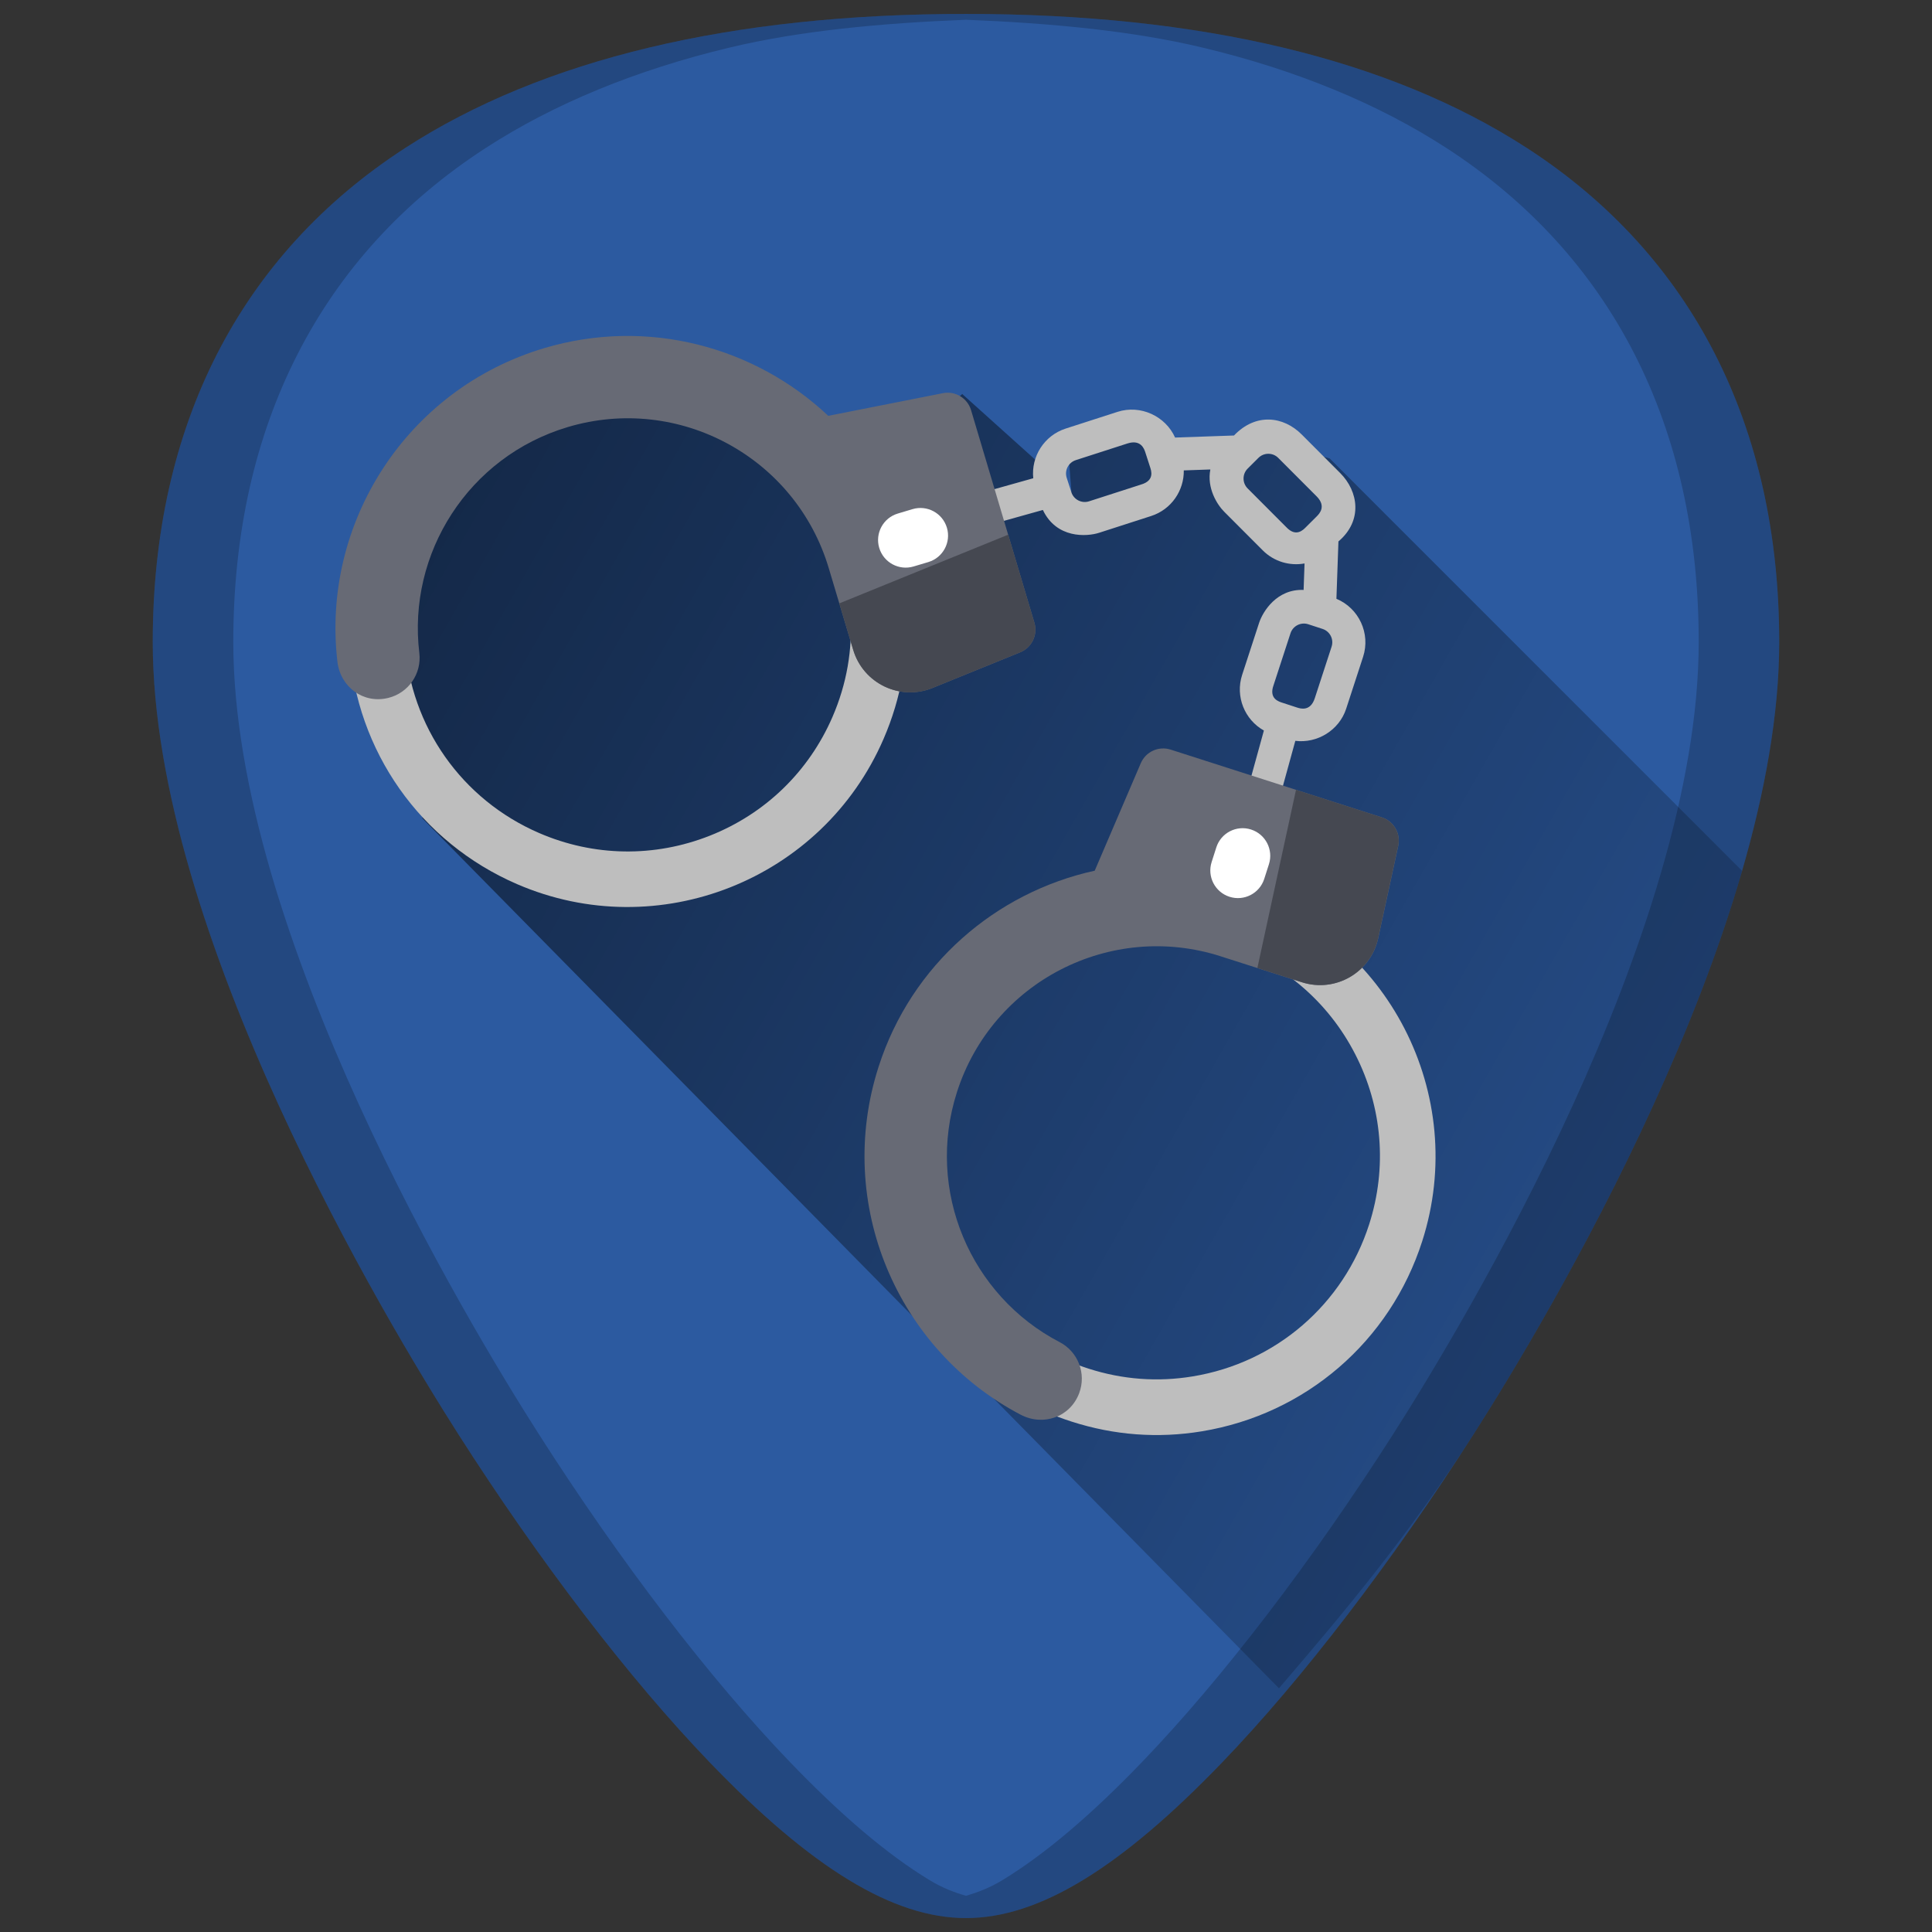 <?xml version="1.0" encoding="UTF-8" standalone="no"?>
<!-- Generator: Adobe Illustrator 19.0.0, SVG Export Plug-In . SVG Version: 6.00 Build 0)  -->

<svg
   xmlns:dc="http://purl.org/dc/elements/1.1/"
   xmlns:cc="http://creativecommons.org/ns#"
   xmlns:rdf="http://www.w3.org/1999/02/22-rdf-syntax-ns#"
   xmlns:svg="http://www.w3.org/2000/svg"
   xmlns="http://www.w3.org/2000/svg"
   xmlns:xlink="http://www.w3.org/1999/xlink"
   xmlns:sodipodi="http://sodipodi.sourceforge.net/DTD/sodipodi-0.dtd"
   xmlns:inkscape="http://www.inkscape.org/namespaces/inkscape"
   version="1.1"
   id="Capa_1"
   x="0px"
   y="0px"
   viewBox="0 0 48 48"
   xml:space="preserve"
   sodipodi:docname="playonlinux.svg"
   width="48"
   height="48"
   inkscape:version="0.92.3 (2405546, 2018-03-11)"><rect x="0" y="0" width="48" height="48" fill="#333333" stroke="none"/><defs
   id="defs39"><linearGradient
     inkscape:collect="always"
     id="linearGradient948"><stop
       style="stop-color:#000000;stop-opacity:1"
       offset="0"
       id="stop944" /><stop
       style="stop-color:#000000;stop-opacity:0"
       offset="1"
       id="stop946" /></linearGradient><clipPath
     clipPathUnits="userSpaceOnUse"
     id="clipPath1443"><rect
       ry="1.453"
       y="3"
       x="2"
       height="43"
       width="43"
       id="rect1445"
       style="fill:#4dc7c9;fill-opacity:1;stroke:none;stroke-width:0.199;stroke-linejoin:round;stroke-miterlimit:4;stroke-dasharray:none;stroke-opacity:0" /></clipPath><linearGradient
     inkscape:collect="always"
     xlink:href="#linearGradient948"
     id="linearGradient950"
     x1="3.692"
     y1="6.188"
     x2="54.69"
     y2="35.292"
     gradientUnits="userSpaceOnUse"
     gradientTransform="translate(60)" /><linearGradient
     inkscape:collect="always"
     xlink:href="#linearGradient948"
     id="linearGradient970"
     gradientUnits="userSpaceOnUse"
     x1="3.692"
     y1="6.188"
     x2="54.69"
     y2="35.292" /></defs><sodipodi:namedview
   pagecolor="#ffffff"
   bordercolor="#666666"
   borderopacity="1"
   objecttolerance="10"
   gridtolerance="10"
   guidetolerance="10"
   inkscape:pageopacity="0"
   inkscape:pageshadow="2"
   inkscape:window-width="1366"
   inkscape:window-height="719"
   id="namedview37"
   showgrid="false"
   showguides="true"
   inkscape:guide-bbox="true"
   inkscape:zoom="3.7565048"
   inkscape:cx="24"
   inkscape:cy="24"
   inkscape:window-x="0"
   inkscape:window-y="25"
   inkscape:window-maximized="1"
   inkscape:current-layer="Capa_1"
   inkscape:snap-global="true"
   inkscape:snap-smooth-nodes="true" />


<g
   id="g6"
   transform="translate(0,-464)">
</g>
<g
   id="g8"
   transform="translate(0,-464)">
</g>
<g
   id="g10"
   transform="translate(0,-464)">
</g>
<g
   id="g12"
   transform="translate(0,-464)">
</g>
<g
   id="g14"
   transform="translate(0,-464)">
</g>
<g
   id="g16"
   transform="translate(0,-464)">
</g>
<g
   id="g18"
   transform="translate(0,-464)">
</g>
<g
   id="g20"
   transform="translate(0,-464)">
</g>
<g
   id="g22"
   transform="translate(0,-464)">
</g>
<g
   id="g24"
   transform="translate(0,-464)">
</g>
<g
   id="g26"
   transform="translate(0,-464)">
</g>
<g
   id="g28"
   transform="translate(0,-464)">
</g>
<g
   id="g30"
   transform="translate(0,-464)">
</g>
<g
   id="g32"
   transform="translate(0,-464)">
</g>
<g
   id="g34"
   transform="translate(0,-464)">
</g>
<g
   transform="matrix(0.075,0,0,0.075,7.63,18.842)"
   id="g7"><g
     id="Clips_2_"><g
       id="g4-3" /></g></g><g
   id="g991"><path
     inkscape:connector-curvature="0"
     id="path867"
     d="m 24.001,0.346 c -5.833,0 -10.522,1.12 -13.936,3.332 -4.101,2.657 -6.27,6.902 -6.27,12.271 0,7.227 5.806,16.885 7.586,19.674 2.032,3.183 4.25,6.08 6.246,8.156 2.542,2.644 4.568,3.875 6.373,3.875 1.805,0 3.829,-1.231 6.371,-3.875 1.996,-2.076 4.214,-4.973 6.246,-8.156 C 38.398,32.835 44.204,23.176 44.204,15.949 44.204,10.579 42.038,6.335 37.937,3.678 34.523,1.466 29.834,0.346 24.001,0.346 Z"
     style="fill:#2c5aa0;stroke-width:0.092" /><path
     inkscape:connector-curvature="0"
     id="path942"
     d="m 31.775,41.945 c 1.609,-1.875 3.267,-3.855 4.842,-6.322 0.89,-1.394 2.787,-4.505 4.461,-8.172 0.837,-1.833 1.619,-3.806 2.191,-5.771 0.005,-0.017 0.003,-0.032 0.008,-0.049 l -10.242,-10.242 -1.693,-0.471 -0.941,0.471 -1.6,-0.189 -0.66,-0.752 -1.6,0.752 0.078,1.029 L 23.906,9.789 21.553,11.859 18.354,9.977 13.74,9.318 9.977,12.234 8.68,16.051 l 1.955,3.055 -0.141,1.225 z"
     style="fill:url(#linearGradient970);fill-opacity:1;stroke:none;stroke-width:1px;stroke-linecap:butt;stroke-linejoin:miter;stroke-opacity:1;opacity:0.65" /><path
     id="path2"
     d="m 24.534,12.201 0.235,0.788 1.141,-0.319 c 0.338,0.713 1.088,0.667 1.4,0.566 l 1.29,-0.416 c 0.502,-0.162 0.819,-0.632 0.811,-1.133 l 0.66,-0.023 c -0.092,0.462 0.169,0.876 0.345,1.051 l 0.957,0.959 c 0.282,0.282 0.672,0.391 1.038,0.325 l -0.023,0.658 c -0.663,-0.029 -1.014,0.534 -1.107,0.821 l -0.42,1.288 c -0.176,0.54 0.063,1.116 0.54,1.384 l -0.406,1.473 0.783,0.251 0.404,-1.468 c 0.543,0.068 1.088,-0.261 1.263,-0.797 l 0.42,-1.288 c 0.191,-0.584 -0.105,-1.212 -0.662,-1.444 l 0.05,-1.425 c 0.61,-0.517 0.496,-1.246 0.045,-1.698 l -0.957,-0.959 c -0.456,-0.457 -1.142,-0.541 -1.683,0.025 l -1.463,0.051 c -0.239,-0.534 -0.861,-0.822 -1.429,-0.639 l -1.29,0.416 c -0.535,0.173 -0.861,0.696 -0.805,1.234 z m 8.549,3.866 -0.42,1.288 c -0.11,0.325 -0.351,0.252 -0.44,0.223 l -0.358,-0.117 c -0.089,-0.029 -0.347,-0.099 -0.223,-0.44 l 0.42,-1.288 c 0.06,-0.183 0.257,-0.283 0.44,-0.224 l 0.358,0.117 c 0.183,0.06 0.283,0.257 0.223,0.44 z m -2.085,-4.425 0.267,-0.266 c 0.136,-0.136 0.358,-0.136 0.493,6.94e-4 l 0.957,0.959 c 0.24,0.245 0.065,0.427 -6.61e-4,0.493 l -0.267,0.266 c -0.066,0.066 -0.246,0.264 -0.493,-6.61e-4 l -0.957,-0.959 c -0.136,-0.136 -0.136,-0.357 6.63e-4,-0.493 z m -4.271,-0.21 1.29,-0.416 c 0.328,-0.102 0.411,0.136 0.439,0.225 l 0.116,0.359 c 0.029,0.089 0.123,0.339 -0.225,0.439 l -1.29,0.416 c -0.183,0.059 -0.38,-0.042 -0.439,-0.225 0,-7.23e-4 0,-7.23e-4 0,-7.23e-4 l -0.116,-0.358 c -0.059,-0.183 0.042,-0.38 0.225,-0.439 z m 0,0"
     style="fill:#bebebe;stroke-width:0.053"
     inkscape:connector-curvature="0" /><path
     style="fill:#bebebe;stroke-width:0.053"
     inkscape:connector-curvature="0"
     id="path4"
     d="m 8.68,16.052 c -0.071,-1.101 0.116,-2.176 0.557,-3.195 0.734,-1.698 2.087,-3.009 3.807,-3.69 1.72,-0.681 3.603,-0.652 5.301,0.083 2.398,1.037 3.994,3.303 4.164,5.913 0.072,1.101 -0.116,2.176 -0.557,3.195 -1.517,3.506 -5.602,5.124 -9.108,3.607 -2.398,-1.038 -3.994,-3.303 -4.164,-5.913 -6.58e-4,-6.57e-4 0,0 -6.58e-4,-6.57e-4 z m 12.449,-0.801 c -0.136,-2.088 -1.413,-3.902 -3.333,-4.732 -1.359,-0.588 -2.866,-0.612 -4.243,-0.066 -1.377,0.545 -2.459,1.594 -3.047,2.953 -0.353,0.816 -0.503,1.677 -0.445,2.558 0.136,2.089 1.413,3.902 3.333,4.732 1.359,0.588 2.866,0.611 4.243,0.066 1.377,-0.545 2.459,-1.594 3.047,-2.953 0.353,-0.816 0.503,-1.677 0.445,-2.558 z m 0,0" /><path
     id="path6"
     d="m 20.591,14.118 0.607,2.029 c 0.25,0.835 1.164,1.273 1.971,0.945 l 2.176,-0.885 c 0.29,-0.117 0.444,-0.436 0.354,-0.736 L 24.126,10.191 C 24.037,9.891 23.734,9.708 23.427,9.768 L 20.578,10.331 c -1.823,-1.717 -4.487,-2.447 -7.056,-1.682 -3.43,1.022 -5.541,4.354 -5.139,7.791 0.074,0.631 0.645,1.052 1.262,0.9 0.506,-0.124 0.834,-0.604 0.773,-1.116 -0.299,-2.475 1.219,-4.878 3.689,-5.614 2.759,-0.822 5.662,0.749 6.484,3.508 z m 0,0"
     style="fill:#676a75;stroke-width:0.053"
     inkscape:connector-curvature="0" /><path
     id="path8"
     d="m 25.048,13.284 -4.196,1.707 0.346,1.156 c 0.25,0.835 1.164,1.273 1.971,0.945 l 2.176,-0.885 c 0.29,-0.117 0.444,-0.436 0.354,-0.736 z m 0,0"
     style="fill:#454851;stroke-width:0.053"
     inkscape:connector-curvature="0" /><path
     id="path10"
     d="m 29.857,35.561 c -1.089,0.179 -2.177,0.098 -3.234,-0.242 -1.762,-0.565 -3.198,-1.783 -4.045,-3.428 -0.846,-1.645 -1.001,-3.522 -0.436,-5.284 0.798,-2.488 2.897,-4.298 5.478,-4.722 1.088,-0.179 2.176,-0.098 3.234,0.242 3.637,1.167 5.647,5.075 4.48,8.712 -0.798,2.488 -2.897,4.298 -5.477,4.722 z M 27.842,23.251 c -2.065,0.34 -3.745,1.788 -4.384,3.779 -0.452,1.41 -0.329,2.912 0.349,4.229 0.677,1.317 1.827,2.291 3.237,2.744 0.847,0.272 1.718,0.337 2.589,0.193 2.065,-0.339 3.745,-1.788 4.384,-3.779 0.452,-1.41 0.328,-2.912 -0.349,-4.229 -0.677,-1.317 -1.827,-2.291 -3.237,-2.744 -0.846,-0.271 -1.718,-0.337 -2.589,-0.193 z m 0,0"
     style="fill:#bebebe;stroke-width:0.053"
     inkscape:connector-curvature="0" /><path
     id="path12"
     d="m 30.33,23.76 2.018,0.645 c 0.83,0.265 1.708,-0.242 1.893,-1.094 l 0.498,-2.296 c 0.067,-0.306 -0.109,-0.612 -0.408,-0.708 L 29.085,18.624 c -0.298,-0.096 -0.62,0.051 -0.743,0.339 l -1.144,2.669 c -2.446,0.536 -4.553,2.322 -5.371,4.875 -1.093,3.408 0.465,7.031 3.529,8.64 0.563,0.295 1.232,0.061 1.456,-0.534 0.183,-0.487 -0.028,-1.03 -0.485,-1.268 -2.212,-1.151 -3.339,-3.76 -2.551,-6.214 0.879,-2.741 3.815,-4.251 6.556,-3.371 z m 0,0"
     style="fill:#676a75;stroke-width:0.053"
     inkscape:connector-curvature="0" /><path
     id="path14"
     d="m 34.33,20.307 -2.131,-0.684 -0.96,4.427 1.108,0.354 c 0.83,0.265 1.708,-0.242 1.892,-1.094 l 0.498,-2.295 c 0.067,-0.306 -0.109,-0.612 -0.408,-0.708 z m 0,0"
     style="fill:#454851;stroke-width:0.053"
     inkscape:connector-curvature="0" /><g
     id="g20-3"
     style="fill:#ffffff"
     transform="matrix(0.053,0,0,0.053,8.334,8.32)"><path
       id="path16"
       d="m 254.91,99.871 c -2.047,-6.852 1.844,-14.066 8.695,-16.113 l 6.914,-2.07 c 6.848,-2.047 14.062,1.844 16.113,8.695 2.047,6.848 -1.844,14.062 -8.695,16.113 l -6.914,2.066 c -6.848,2.051 -14.062,-1.844 -16.113,-8.691 z m 0,0"
       inkscape:connector-curvature="0" /><path
       id="path18"
       d="m 419.121,263.406 c -6.812,-2.176 -10.57,-9.461 -8.395,-16.273 l 2.195,-6.871 c 2.176,-6.812 9.461,-10.57 16.273,-8.395 6.812,2.176 10.57,9.461 8.395,16.273 l -2.199,6.871 c -2.176,6.812 -9.461,10.57 -16.27,8.395 z m 0,0"
       inkscape:connector-curvature="0" /></g><path
     inkscape:connector-curvature="0"
     id="path4588"
     d="m 24.001,0.346 c -5.833,0 -10.522,1.12 -13.936,3.332 -4.101,2.657 -6.27,6.902 -6.27,12.271 0,7.227 5.806,16.885 7.586,19.674 2.032,3.183 4.25,6.08 6.246,8.156 2.542,2.644 4.568,3.875 6.373,3.875 1.805,0 3.829,-1.231 6.371,-3.875 1.996,-2.076 4.214,-4.973 6.246,-8.156 C 38.398,32.835 44.204,23.176 44.204,15.949 44.204,10.579 42.038,6.335 37.937,3.678 34.523,1.466 29.834,0.346 24.001,0.346 Z m 0,0.145 c 2.112,0.085 4.119,0.272 5.875,0.691 1.164,0.278 2.253,0.627 3.264,1.043 1.011,0.416 1.944,0.9 2.797,1.453 1.025,0.664 1.929,1.428 2.709,2.283 0.78,0.855 1.436,1.804 1.963,2.836 0.527,1.032 0.926,2.149 1.193,3.344 0.267,1.195 0.402,2.466 0.402,3.809 0,1.807 -0.363,3.765 -0.936,5.73 -0.572,1.965 -1.352,3.938 -2.189,5.771 -1.674,3.667 -3.571,6.778 -4.461,8.172 -2.032,3.183 -4.25,6.08 -6.246,8.156 -1.271,1.322 -2.414,2.291 -3.463,2.93 -0.319,0.194 -0.618,0.307 -0.91,0.391 -0.292,-0.084 -0.59,-0.197 -0.908,-0.391 -1.05,-0.638 -2.192,-1.608 -3.463,-2.93 -1.996,-2.076 -4.214,-4.973 -6.246,-8.156 C 12.492,34.229 10.595,31.118 8.921,27.451 8.084,25.618 7.304,23.645 6.731,21.68 6.159,19.714 5.796,17.756 5.796,15.949 c 0,-1.342 0.135,-2.614 0.402,-3.809 C 6.466,10.946 6.866,9.829 7.394,8.797 7.921,7.765 8.576,6.816 9.356,5.961 10.136,5.105 11.04,4.342 12.065,3.678 c 0.853,-0.553 1.786,-1.037 2.797,-1.453 1.011,-0.416 2.1,-0.765 3.264,-1.043 1.756,-0.42 3.763,-0.607 5.875,-0.691 z"
     style="opacity:0.2;fill:#000000;stroke-width:0.092" /></g></svg>